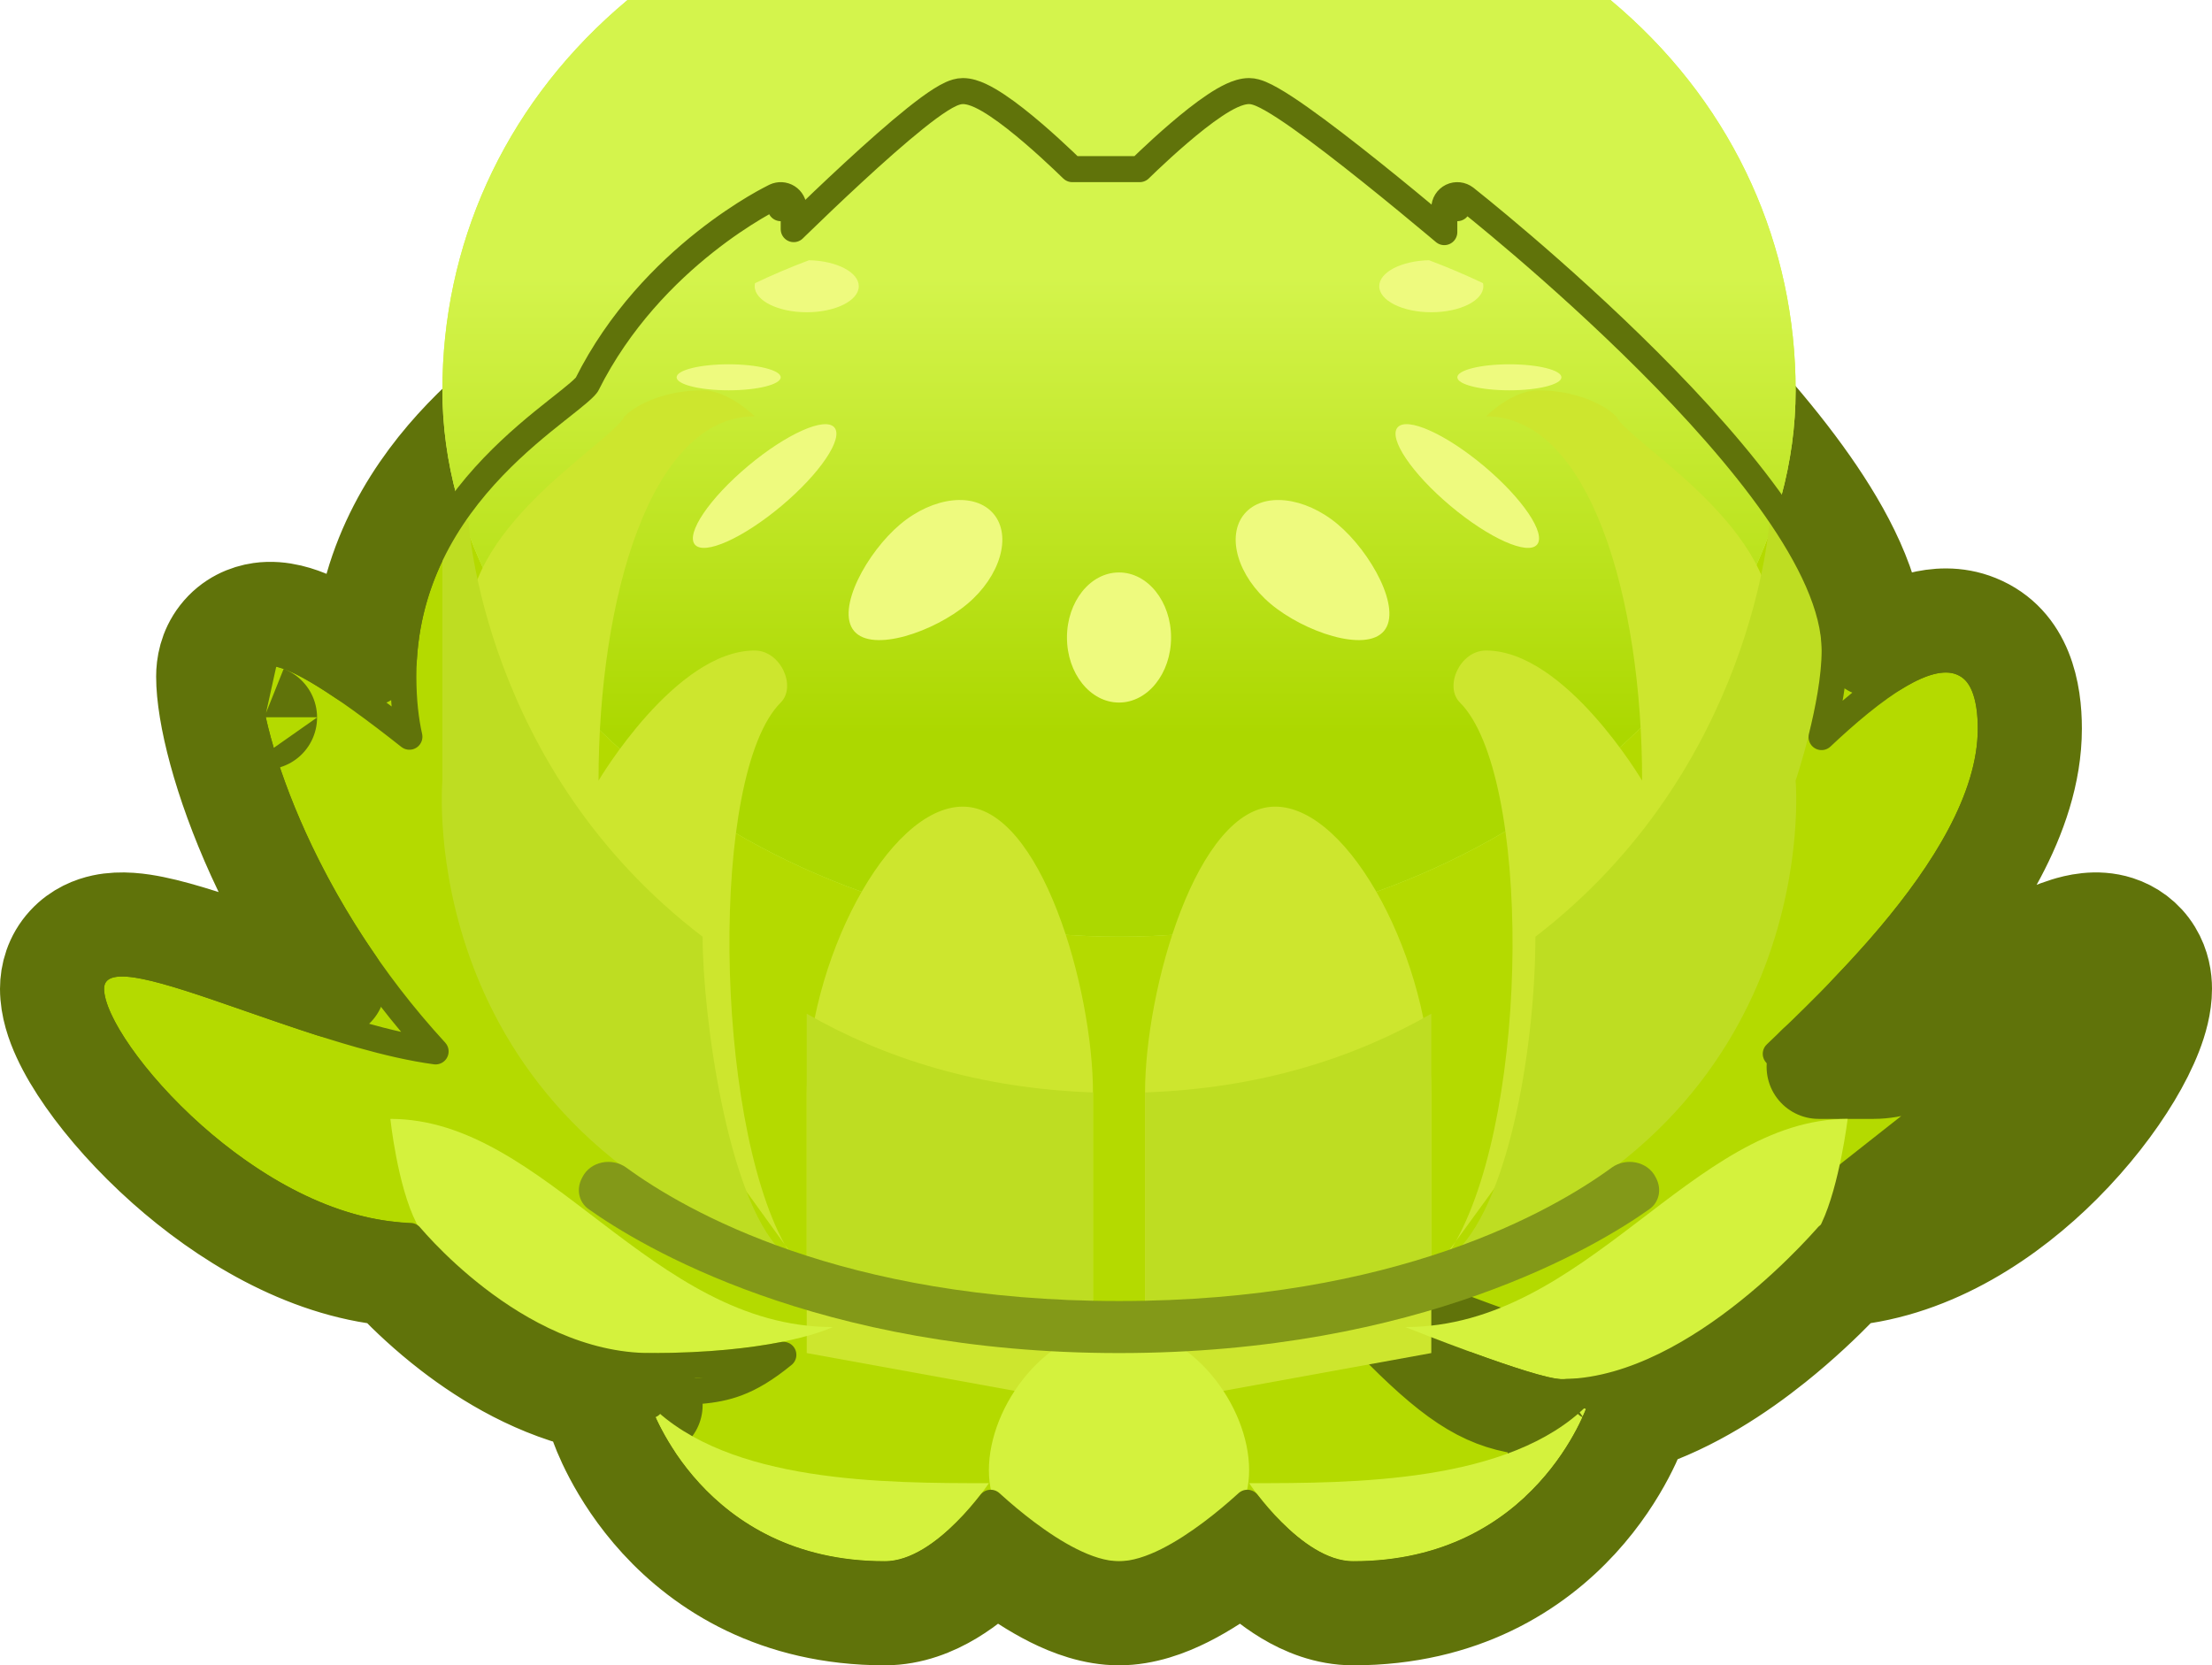 <svg width="85" height="64" viewBox="0 0 85 64" fill="none" xmlns="http://www.w3.org/2000/svg">
<path d="M79.001 38.043C79 38.026 79 38.012 79 38C79 37.967 79.002 37.949 79.001 37.949C79 37.949 78.995 37.983 78.972 38.056C78.472 38.297 77.907 38.599 77.312 38.917C75.504 39.884 73.417 41 72 41H69.885L79.001 38.043ZM79.001 38.043C79.031 38.028 79.061 38.014 79.091 38C80.224 37.467 81 37.281 81 38C81 38.366 80.832 38.9 80.522 39.527M79.001 38.043L80.522 39.527M80.522 39.527C80.582 39.528 80.629 39.525 80.66 39.52M80.522 39.527L80.5 39.571M80.5 39.571C79.092 42.377 74.876 47 70 47C70 47 66.488 51.214 62.407 52.579C61.944 52.734 61.474 52.852 61 52.923C60.668 52.973 60.334 53 60 53C59 53 54 51 54 51C56.153 53.153 57.276 53.761 58.847 53.932C58.944 53.743 59.012 53.591 59.054 53.489C59.078 53.431 59.093 53.391 59.101 53.37L59.108 53.353M80.5 39.571L61 54.941M80.5 39.571C80.537 39.558 80.571 39.547 80.604 39.537C80.627 39.529 80.645 39.524 80.66 39.52M59.108 53.353C59.107 53.353 59.107 53.354 59.106 53.356L59.105 53.361L59.104 53.364L59.103 53.366C59.103 53.366 59.103 53.367 60 53.666C60.254 53.751 60.581 53.86 61 54V54.941M59.108 53.353L59.108 53.353L59.108 53.353ZM61 54.941C60.852 54.958 60.704 54.972 60.555 54.982C60.396 55.279 60.19 55.626 59.931 55.995C60.228 56.001 60.525 56 60.823 56C60.882 56 60.941 56 61 56V54.941ZM80.66 39.52C80.688 39.517 80.704 39.513 80.704 39.512C80.705 39.511 80.691 39.512 80.66 39.52ZM31.325 6.501C31.245 6.431 31.159 6.367 31.068 6.309C30.488 5.943 29.761 5.899 29.141 6.194L29.989 7.978C29.141 6.194 29.14 6.194 29.14 6.194L29.139 6.195L29.136 6.196L29.128 6.2L29.109 6.209C29.094 6.217 29.075 6.226 29.051 6.238C29.004 6.262 28.94 6.295 28.861 6.336C28.703 6.42 28.484 6.541 28.218 6.7C27.688 7.017 26.965 7.489 26.161 8.126C24.602 9.361 22.681 11.262 21.312 13.907C21.295 13.922 21.276 13.94 21.252 13.96C21.1 14.091 20.906 14.244 20.64 14.454C20.581 14.501 20.519 14.55 20.453 14.602C19.761 15.151 18.812 15.917 17.868 16.902C16.099 18.749 14.265 21.457 14.026 25.179C13.31 24.694 12.55 24.23 11.882 23.943C11.524 23.79 10.801 23.506 10.018 23.618C9.539 23.686 8.942 23.919 8.5 24.488C8.084 25.022 8 25.606 8 26C8 27.412 8.628 29.965 9.929 32.828C10.646 34.404 11.592 36.133 12.81 37.89C11.892 37.596 10.97 37.275 10.072 36.962C9.975 36.928 9.878 36.895 9.782 36.861C8.39 36.377 6.966 35.885 5.883 35.665C5.386 35.564 4.666 35.452 3.978 35.599C3.601 35.68 3.067 35.873 2.628 36.353C2.158 36.865 2 37.479 2 38C2 38.678 2.233 39.318 2.452 39.795C2.691 40.317 3.017 40.86 3.393 41.397C4.146 42.474 5.191 43.651 6.421 44.745C8.615 46.695 11.7 48.639 15.057 48.955C15.12 49.023 15.188 49.094 15.26 49.169C15.762 49.69 16.49 50.386 17.396 51.084C18.78 52.15 20.721 53.332 23.01 53.797C22.982 54.075 23.012 54.36 23.103 54.633L25 54C23.103 54.633 23.103 54.633 23.103 54.635L23.104 54.637L23.106 54.641L23.109 54.653L23.119 54.681C23.127 54.704 23.137 54.732 23.15 54.765C23.175 54.832 23.209 54.92 23.253 55.027C23.342 55.241 23.473 55.53 23.653 55.871C24.011 56.549 24.573 57.449 25.401 58.352C27.087 60.191 29.847 62 34 62C34.992 62 35.852 61.634 36.498 61.246C37.154 60.852 37.721 60.358 38.164 59.914C38.185 59.893 38.206 59.872 38.226 59.852C38.331 59.934 38.439 60.017 38.55 60.1C39.104 60.516 39.772 60.966 40.48 61.32C41.156 61.658 42.047 62 43 62C43.953 62 44.844 61.658 45.519 61.32C46.227 60.966 46.896 60.516 47.45 60.1C47.561 60.017 47.669 59.934 47.773 59.852C47.794 59.872 47.815 59.893 47.836 59.914C48.279 60.358 48.846 60.852 49.502 61.246C50.148 61.634 51.008 62 52 62C56.153 62 58.913 60.191 60.599 58.352C61.427 57.449 61.989 56.549 62.347 55.871C62.527 55.53 62.657 55.241 62.746 55.027C62.791 54.92 62.825 54.832 62.85 54.765C62.862 54.732 62.873 54.704 62.88 54.681L62.891 54.653L62.894 54.641L62.896 54.637L62.897 54.635C62.897 54.634 62.897 54.634 62.726 54.576C62.726 54.576 62.727 54.576 62.727 54.576L62.897 54.633C62.911 54.592 62.923 54.552 62.934 54.511C64.977 53.85 66.788 52.631 68.124 51.562C69.143 50.747 69.986 49.937 70.575 49.332C70.707 49.196 70.826 49.07 70.933 48.956C74.294 48.638 77.174 46.655 79.164 44.664C80.275 43.553 81.19 42.362 81.84 41.279C82.165 40.738 82.439 40.197 82.638 39.684C82.824 39.205 83 38.609 83 38C83 37.643 82.935 37.148 82.639 36.663C82.318 36.136 81.839 35.809 81.349 35.651C80.546 35.392 79.775 35.606 79.427 35.713C78.595 35.97 77.564 36.516 76.684 36.985C76.579 37.041 76.475 37.097 76.37 37.153C75.509 37.613 74.664 38.065 73.859 38.422C72.904 38.847 72.298 39 72 39H71.893C72.519 38.348 73.164 37.644 73.78 36.913C74.831 35.665 75.864 34.263 76.642 32.796C77.412 31.343 78 29.699 78 28C78 26.662 77.694 24.781 75.94 24.069C75.153 23.749 74.383 23.826 73.817 23.971C73.243 24.118 72.705 24.378 72.242 24.647C72.161 24.695 72.079 24.745 71.996 24.796C71.924 22.7 70.756 20.53 69.451 18.666C68.043 16.655 66.203 14.624 64.414 12.836C62.617 11.039 60.826 9.44 59.489 8.294C58.819 7.72 58.26 7.256 57.866 6.935C57.669 6.774 57.514 6.649 57.407 6.563C57.353 6.52 57.311 6.487 57.282 6.464L57.249 6.438L57.24 6.431L57.237 6.429L57.236 6.428C57.236 6.428 57.236 6.427 56 8L57.236 6.427C56.633 5.954 55.814 5.867 55.126 6.201C54.866 6.327 54.642 6.505 54.464 6.719C54.227 6.495 53.984 6.266 53.74 6.038C52.793 5.154 51.788 4.246 50.943 3.55C50.525 3.205 50.11 2.883 49.74 2.637C49.558 2.515 49.346 2.385 49.124 2.277C48.967 2.202 48.538 2 48 2C47.552 2 47.19 2.131 46.981 2.222C46.753 2.322 46.551 2.443 46.389 2.551C46.065 2.767 45.742 3.037 45.452 3.301C44.862 3.837 44.216 4.52 43.638 5.162C43.228 5.618 42.836 6.072 42.5 6.468C42.164 6.072 41.772 5.618 41.362 5.162C40.784 4.52 40.138 3.837 39.548 3.301C39.258 3.037 38.935 2.767 38.611 2.551C38.449 2.442 38.247 2.321 38.018 2.222C37.81 2.131 37.448 2 37 2C36.442 2 36.007 2.215 35.836 2.303C35.608 2.421 35.399 2.563 35.226 2.691C34.874 2.949 34.493 3.283 34.12 3.632C33.364 4.337 32.482 5.253 31.659 6.139C31.547 6.26 31.435 6.381 31.325 6.501ZM10.156 27.565C10.156 27.564 10.165 27.566 10.184 27.573C10.166 27.569 10.156 27.565 10.156 27.565ZM21.387 13.837C21.386 13.838 21.384 13.84 21.383 13.841C21.391 13.832 21.393 13.831 21.387 13.837Z" fill="#B4DA00" stroke="#60730A" stroke-width="4" stroke-linejoin="round"/>
<g filter="url(#filter0_i)">
<path d="M69 29C69 40.046 56.807 50 43 50C29.193 50 17 40.046 17 29C17 17.954 26.193 8 43 8C59.807 8 69 17.954 69 29Z" fill="#D4F44C"/>
<path d="M69 29C69 40.046 56.807 50 43 50C29.193 50 17 40.046 17 29C17 17.954 26.193 8 43 8C59.807 8 69 17.954 69 29Z" fill="url(#paint0_linear)"/>
</g>
<ellipse cx="43" cy="24.5" rx="2" ry="2.5" fill="#EEFA7E"/>
<path d="M53.181 24.25C52.471 25.096 50.101 24.276 48.831 23.211C47.562 22.146 47.109 20.596 47.819 19.75C48.529 18.904 50.133 19.082 51.403 20.147C52.672 21.212 53.891 23.404 53.181 24.25Z" fill="#EEFA7E"/>
<path d="M38.181 19.75C37.471 18.904 35.867 19.081 34.597 20.146C33.328 21.211 32.109 23.404 32.819 24.25C33.529 25.096 35.899 24.276 37.169 23.211C38.438 22.146 38.891 20.596 38.181 19.75Z" fill="#EEFA7E"/>
<ellipse cx="29.383" cy="18.679" rx="1" ry="3.5" transform="rotate(50 29.383 18.679)" fill="#EEFA7E"/>
<ellipse rx="1" ry="3.5" transform="matrix(-0.643 0.766 0.766 0.643 56.383 18.679)" fill="#EEFA7E"/>
<ellipse cx="28" cy="14.5" rx="2" ry="0.5" fill="#EEFA7E"/>
<ellipse cx="58" cy="14.5" rx="2" ry="0.5" fill="#EEFA7E"/>
<path fill-rule="evenodd" clip-rule="evenodd" d="M54.913 10.001C55.63 10.271 56.321 10.565 56.986 10.882C56.995 10.92 57 10.96 57 11C57 11.552 56.105 12 55 12C53.895 12 53 11.552 53 11C53 10.462 53.849 10.024 54.913 10.001ZM29.014 10.882C29.678 10.565 30.37 10.271 31.087 10.001C32.151 10.024 33 10.462 33 11C33 11.552 32.105 12 31 12C29.895 12 29 11.552 29 11C29 10.96 29.005 10.92 29.014 10.882Z" fill="#EEFA7E"/>
<g filter="url(#filter1_d)">
<path d="M17 30V23C17 19.095 22.5 16 23 15C23.5 14.5 24.626 14.001 26 14C27 14 28 15 28 15C24 15 22 22 22 29C22 29 24.95 24.001 28 24C29 24 29.617 25.383 29 26C26.261 28.739 26.439 41.896 29.154 46.829L30 48C29.695 47.695 29.413 47.3 29.154 46.829L17 30Z" fill="#CDE62E"/>
</g>
<g filter="url(#filter2_d)">
<path d="M69.101 30V23C69.101 19.095 63.601 16 63.101 15C62.601 14.5 61.475 14.001 60.101 14C59.101 14 58.101 15 58.101 15C62.101 15 64.101 22 64.101 29C64.101 29 61.151 24.001 58.101 24C57.101 24 56.483 25.383 57.101 26C59.829 28.728 59.815 41.545 56.943 46.704L56 48C56.343 47.656 56.657 47.218 56.943 46.704L69.101 30Z" fill="#CDE62E"/>
</g>
<g filter="url(#filter3_dd)">
<path d="M42 38V50L31 48V38C31 33 34.107 27 37 27C40 27 42 34 42 38Z" fill="#CDE62E"/>
</g>
<g filter="url(#filter4_dd)">
<path d="M44 38V50L55 48V38C55 33 51.893 27 49 27C46 27 44 34 44 38Z" fill="#CDE62E"/>
</g>
<path d="M44 50V41.983C48.395 41.83 52.02 40.67 55 38.958V48.392V50L44 50Z" fill="#BEDD22"/>
<path d="M42 49.991V41.983C37.605 41.83 33.98 40.67 31 38.958V48.392C33.988 49.324 37.611 49.913 42 49.991Z" fill="#BEDD22"/>
<path d="M70 25C70 27.039 69 30 69 30C69 30 70.18 43.036 56 48.059C58.059 46 59 40 59 36C67.409 29.537 68 20 68 20C68 20 70 22 70 25Z" fill="#BEDD22"/>
<path d="M17 20H18C18 20 18.53 29.543 27 36C27 39 27.941 46 30 48.059C15.82 43.036 17 30 17 30L17 20Z" fill="#BEDD22"/>
<path d="M60 53C65 53 68.05 51.116 70 47C70.689 45.545 71 43 71 43C65 43 61 51 54 51C54 51 59 53 60 53Z" fill="#D4F23D"/>
<path d="M52 60C59 60 61 54 61 54C58 57 52 57 48 57C48 57 50 60 52 60Z" fill="#D4F23D"/>
<path d="M34 60C36 60 38 57 38 57C34 57 28 57 25 54C25 54 27 60 34 60Z" fill="#D4F23D"/>
<path d="M25 52C30 52 32 51 32 51C25 51 21 43 15 43C15 43 15.27 45.565 16 47C17.823 50.584 19.979 52 25 52Z" fill="#D4F23D"/>
<path d="M48 56.5C48 58.985 45.761 60 43 60C40.239 60 38 58.985 38 56.5C38 54.015 40.239 51 43 51C45.761 51 48 54.015 48 56.5Z" fill="#D4F23D"/>
<path d="M22.38 45.241C22.685 44.63 23.519 44.472 24.07 44.875C26.35 46.54 32.368 50 43 50C53.631 50 59.65 46.54 61.93 44.875C62.481 44.472 63.315 44.63 63.62 45.241L63.651 45.302C63.856 45.712 63.757 46.203 63.383 46.468C61.394 47.881 54.6 52 43 52C31.4 52 24.605 47.881 22.617 46.468C22.243 46.203 22.144 45.712 22.349 45.302L22.38 45.241Z" fill="#839918"/>
<path d="M30.604 8.704C30.569 8.739 30.534 8.773 30.5 8.806V8C30.5 7.828 30.412 7.669 30.267 7.577C30.122 7.486 29.94 7.475 29.785 7.548L30 8C29.785 7.548 29.785 7.549 29.785 7.549L29.784 7.549L29.783 7.549L29.78 7.551L29.767 7.557C29.762 7.559 29.757 7.562 29.75 7.565C29.743 7.569 29.734 7.574 29.724 7.579C29.686 7.598 29.632 7.625 29.564 7.662C29.426 7.734 29.23 7.843 28.988 7.987C28.505 8.277 27.837 8.712 27.093 9.302C25.606 10.479 23.799 12.283 22.553 14.776C22.553 14.776 22.553 14.776 22.552 14.777C22.55 14.781 22.531 14.81 22.476 14.869C22.418 14.93 22.337 15.005 22.23 15.097C22.052 15.25 21.828 15.427 21.561 15.639C21.504 15.683 21.445 15.73 21.385 15.778C20.702 16.319 19.82 17.033 18.951 17.94C17.212 19.756 15.5 22.374 15.5 26C15.5 26.943 15.595 27.705 15.732 28.313C15.153 27.854 14.473 27.331 13.791 26.843C12.914 26.217 12.001 25.626 11.291 25.322C10.955 25.178 10.569 25.054 10.23 25.103C10.039 25.13 9.833 25.217 9.684 25.408C9.542 25.591 9.5 25.808 9.5 26C9.5 27.103 10.032 29.429 11.295 32.207C12.435 34.716 14.188 37.632 16.739 40.407C15.847 40.287 14.863 40.058 13.839 39.769C12.415 39.366 10.948 38.855 9.588 38.382C9.488 38.347 9.388 38.312 9.289 38.278C7.863 37.782 6.546 37.331 5.584 37.135C5.114 37.039 4.656 36.988 4.292 37.066C4.102 37.106 3.894 37.191 3.734 37.366C3.566 37.549 3.5 37.776 3.5 38C3.5 38.357 3.628 38.763 3.815 39.17C4.007 39.587 4.281 40.051 4.622 40.537C5.302 41.509 6.266 42.6 7.418 43.624C9.648 45.606 12.666 47.408 15.764 47.497C15.776 47.511 15.789 47.526 15.803 47.542C15.927 47.685 16.108 47.887 16.34 48.128C16.804 48.61 17.477 49.253 18.312 49.896C19.971 51.174 22.329 52.5 25 52.5C27.271 52.5 28.943 52.296 30.102 52.068C29.42 52.625 28.864 52.954 28.324 53.157C27.425 53.494 26.522 53.5 25 53.5C24.839 53.5 24.688 53.577 24.594 53.708C24.5 53.838 24.475 54.006 24.526 54.158L25 54C24.526 54.158 24.526 54.158 24.526 54.159L24.526 54.159L24.527 54.161L24.528 54.166L24.534 54.183C24.537 54.191 24.541 54.201 24.545 54.213C24.548 54.221 24.552 54.231 24.555 54.242C24.574 54.291 24.601 54.362 24.638 54.45C24.712 54.627 24.823 54.875 24.98 55.171C25.292 55.762 25.784 56.55 26.506 57.338C27.959 58.923 30.337 60.5 34 60.5C34.623 60.5 35.213 60.268 35.726 59.96C36.242 59.651 36.711 59.246 37.103 58.854C37.497 58.46 37.823 58.068 38.051 57.776C38.057 57.768 38.063 57.76 38.069 57.753C38.099 57.781 38.132 57.81 38.166 57.84C38.486 58.129 38.935 58.514 39.45 58.9C39.964 59.285 40.552 59.679 41.151 59.978C41.742 60.274 42.387 60.5 43 60.5C43.613 60.5 44.258 60.274 44.849 59.978C45.447 59.679 46.036 59.285 46.55 58.9C47.065 58.514 47.514 58.129 47.834 57.84C47.868 57.81 47.9 57.781 47.931 57.753C47.937 57.76 47.943 57.768 47.949 57.776C48.176 58.068 48.503 58.46 48.896 58.854C49.288 59.246 49.758 59.651 50.274 59.96C50.787 60.268 51.377 60.5 52 60.5C55.663 60.5 58.041 58.923 59.493 57.338C60.216 56.55 60.708 55.762 61.02 55.171C61.176 54.875 61.288 54.627 61.362 54.45C61.399 54.362 61.426 54.291 61.444 54.242C61.454 54.217 61.461 54.197 61.466 54.183L61.471 54.166L61.473 54.161L61.474 54.159L61.474 54.159C61.474 54.158 61.474 54.158 61 54L61.474 54.158C61.525 54.006 61.499 53.838 61.406 53.708C61.312 53.577 61.161 53.5 61 53.5C60.712 53.5 60.445 53.5 60.197 53.497C62.807 53.422 65.34 51.868 67.187 50.39C68.145 49.624 68.942 48.859 69.499 48.286C69.778 47.999 69.998 47.76 70.148 47.591C70.179 47.556 70.207 47.525 70.232 47.497C73.329 47.41 76.11 45.597 78.103 43.604C79.131 42.576 79.969 41.481 80.554 40.507C80.846 40.02 81.079 39.557 81.24 39.142C81.397 38.735 81.5 38.34 81.5 38C81.5 37.817 81.466 37.62 81.359 37.444C81.245 37.257 81.076 37.139 80.889 37.079C80.561 36.973 80.184 37.05 79.868 37.147C79.203 37.352 78.313 37.816 77.39 38.309C77.286 38.364 77.181 38.42 77.076 38.476C76.223 38.933 75.327 39.412 74.469 39.793C73.492 40.227 72.637 40.5 72 40.5H68.237C68.238 40.499 68.238 40.499 68.239 40.498C69.389 39.402 71.09 37.779 72.632 35.947C73.645 34.744 74.607 33.433 75.317 32.094C76.025 30.758 76.5 29.362 76.5 28C76.5 26.728 76.189 25.789 75.376 25.459C74.991 25.303 74.576 25.325 74.189 25.424C73.799 25.523 73.395 25.712 72.998 25.943C72.001 26.525 70.911 27.465 69.996 28.327C70.244 27.326 70.5 26.049 70.5 25C70.5 23.335 69.543 21.413 68.222 19.526C66.886 17.617 65.113 15.656 63.353 13.896C61.592 12.135 59.832 10.563 58.513 9.433C57.853 8.867 57.303 8.412 56.918 8.097C56.725 7.94 56.573 7.818 56.469 7.735C56.418 7.693 56.378 7.661 56.351 7.64L56.32 7.615L56.312 7.609L56.31 7.607L56.309 7.607C56.309 7.607 56.309 7.607 56 8L56.309 7.607C56.158 7.489 55.953 7.467 55.781 7.55C55.609 7.634 55.5 7.809 55.5 8V8.921C55.41 8.845 55.313 8.764 55.212 8.679C54.538 8.115 53.629 7.363 52.687 6.61C51.747 5.858 50.769 5.1 49.96 4.529C49.557 4.244 49.186 3.999 48.879 3.824C48.726 3.736 48.579 3.661 48.446 3.605C48.326 3.556 48.165 3.5 48 3.5C47.766 3.5 47.531 3.583 47.331 3.675C47.121 3.772 46.898 3.904 46.676 4.053C46.23 4.35 45.743 4.74 45.3 5.12C44.854 5.502 44.441 5.883 44.14 6.168C43.998 6.303 43.88 6.417 43.795 6.5H41.205C41.12 6.417 41.002 6.303 40.859 6.168C40.559 5.883 40.146 5.502 39.7 5.12C39.257 4.74 38.77 4.35 38.324 4.053C38.101 3.904 37.878 3.772 37.669 3.675C37.469 3.583 37.234 3.5 37 3.5C36.831 3.5 36.671 3.558 36.553 3.61C36.424 3.668 36.286 3.746 36.145 3.835C35.862 4.014 35.529 4.261 35.172 4.547C34.455 5.121 33.601 5.88 32.786 6.633C31.969 7.387 31.184 8.14 30.604 8.704ZM57.675 53.157C57.271 53.005 56.859 52.783 56.391 52.447C56.412 52.455 56.433 52.462 56.454 52.47C57.145 52.721 57.873 52.974 58.493 53.165C58.804 53.261 59.093 53.343 59.34 53.401C59.513 53.441 59.685 53.476 59.839 53.491C58.965 53.47 58.319 53.398 57.675 53.157Z" stroke="#60730A" stroke-linejoin="round"/>
<defs>
<filter id="filter0_i" x="17" y="4" width="52" height="46" filterUnits="userSpaceOnUse" color-interpolation-filters="sRGB">
<feFlood flood-opacity="0" result="BackgroundImageFix"/>
<feBlend mode="normal" in="SourceGraphic" in2="BackgroundImageFix" result="shape"/>
<feColorMatrix in="SourceAlpha" type="matrix" values="0 0 0 0 0 0 0 0 0 0 0 0 0 0 0 0 0 0 127 0" result="hardAlpha"/>
<feOffset dy="-14"/>
<feGaussianBlur stdDeviation="2"/>
<feComposite in2="hardAlpha" operator="arithmetic" k2="-1" k3="1"/>
<feColorMatrix type="matrix" values="0 0 0 0 0.647 0 0 0 0 0.808 0 0 0 0 0 0 0 0 1 0"/>
<feBlend mode="normal" in2="shape" result="effect1_innerShadow"/>
</filter>
<filter id="filter1_d" x="17" y="14" width="14" height="35" filterUnits="userSpaceOnUse" color-interpolation-filters="sRGB">
<feFlood flood-opacity="0" result="BackgroundImageFix"/>
<feColorMatrix in="SourceAlpha" type="matrix" values="0 0 0 0 0 0 0 0 0 0 0 0 0 0 0 0 0 0 127 0"/>
<feOffset dx="1" dy="1"/>
<feColorMatrix type="matrix" values="0 0 0 0 0.639 0 0 0 0 0.8 0 0 0 0 0 0 0 0 1 0"/>
<feBlend mode="normal" in2="BackgroundImageFix" result="effect1_dropShadow"/>
<feBlend mode="normal" in="SourceGraphic" in2="effect1_dropShadow" result="shape"/>
</filter>
<filter id="filter2_d" x="55" y="14" width="14.101" height="35" filterUnits="userSpaceOnUse" color-interpolation-filters="sRGB">
<feFlood flood-opacity="0" result="BackgroundImageFix"/>
<feColorMatrix in="SourceAlpha" type="matrix" values="0 0 0 0 0 0 0 0 0 0 0 0 0 0 0 0 0 0 127 0"/>
<feOffset dx="-1" dy="1"/>
<feColorMatrix type="matrix" values="0 0 0 0 0.639 0 0 0 0 0.8 0 0 0 0 0 0 0 0 1 0"/>
<feBlend mode="normal" in2="BackgroundImageFix" result="effect1_dropShadow"/>
<feBlend mode="normal" in="SourceGraphic" in2="effect1_dropShadow" result="shape"/>
</filter>
<filter id="filter3_dd" x="30" y="27" width="13" height="25" filterUnits="userSpaceOnUse" color-interpolation-filters="sRGB">
<feFlood flood-opacity="0" result="BackgroundImageFix"/>
<feColorMatrix in="SourceAlpha" type="matrix" values="0 0 0 0 0 0 0 0 0 0 0 0 0 0 0 0 0 0 127 0"/>
<feOffset dx="1" dy="2"/>
<feColorMatrix type="matrix" values="0 0 0 0 0.639 0 0 0 0 0.8 0 0 0 0 0 0 0 0 1 0"/>
<feBlend mode="normal" in2="BackgroundImageFix" result="effect1_dropShadow"/>
<feColorMatrix in="SourceAlpha" type="matrix" values="0 0 0 0 0 0 0 0 0 0 0 0 0 0 0 0 0 0 127 0"/>
<feOffset dx="-1" dy="2"/>
<feColorMatrix type="matrix" values="0 0 0 0 0.639 0 0 0 0 0.8 0 0 0 0 0 0 0 0 1 0"/>
<feBlend mode="normal" in2="effect1_dropShadow" result="effect2_dropShadow"/>
<feBlend mode="normal" in="SourceGraphic" in2="effect2_dropShadow" result="shape"/>
</filter>
<filter id="filter4_dd" x="43" y="27" width="13" height="25" filterUnits="userSpaceOnUse" color-interpolation-filters="sRGB">
<feFlood flood-opacity="0" result="BackgroundImageFix"/>
<feColorMatrix in="SourceAlpha" type="matrix" values="0 0 0 0 0 0 0 0 0 0 0 0 0 0 0 0 0 0 127 0"/>
<feOffset dx="1" dy="2"/>
<feColorMatrix type="matrix" values="0 0 0 0 0.639 0 0 0 0 0.8 0 0 0 0 0 0 0 0 1 0"/>
<feBlend mode="normal" in2="BackgroundImageFix" result="effect1_dropShadow"/>
<feColorMatrix in="SourceAlpha" type="matrix" values="0 0 0 0 0 0 0 0 0 0 0 0 0 0 0 0 0 0 127 0"/>
<feOffset dx="-1" dy="2"/>
<feColorMatrix type="matrix" values="0 0 0 0 0.639 0 0 0 0 0.8 0 0 0 0 0 0 0 0 1 0"/>
<feBlend mode="normal" in2="effect1_dropShadow" result="effect2_dropShadow"/>
<feBlend mode="normal" in="SourceGraphic" in2="effect2_dropShadow" result="shape"/>
</filter>
<linearGradient id="paint0_linear" x1="43" y1="9" x2="43" y2="49" gradientUnits="userSpaceOnUse">
<stop offset="0.391" stop-color="#D4F44C"/>
<stop offset="0.83" stop-color="#ACD800"/>
</linearGradient>
</defs>
</svg>
